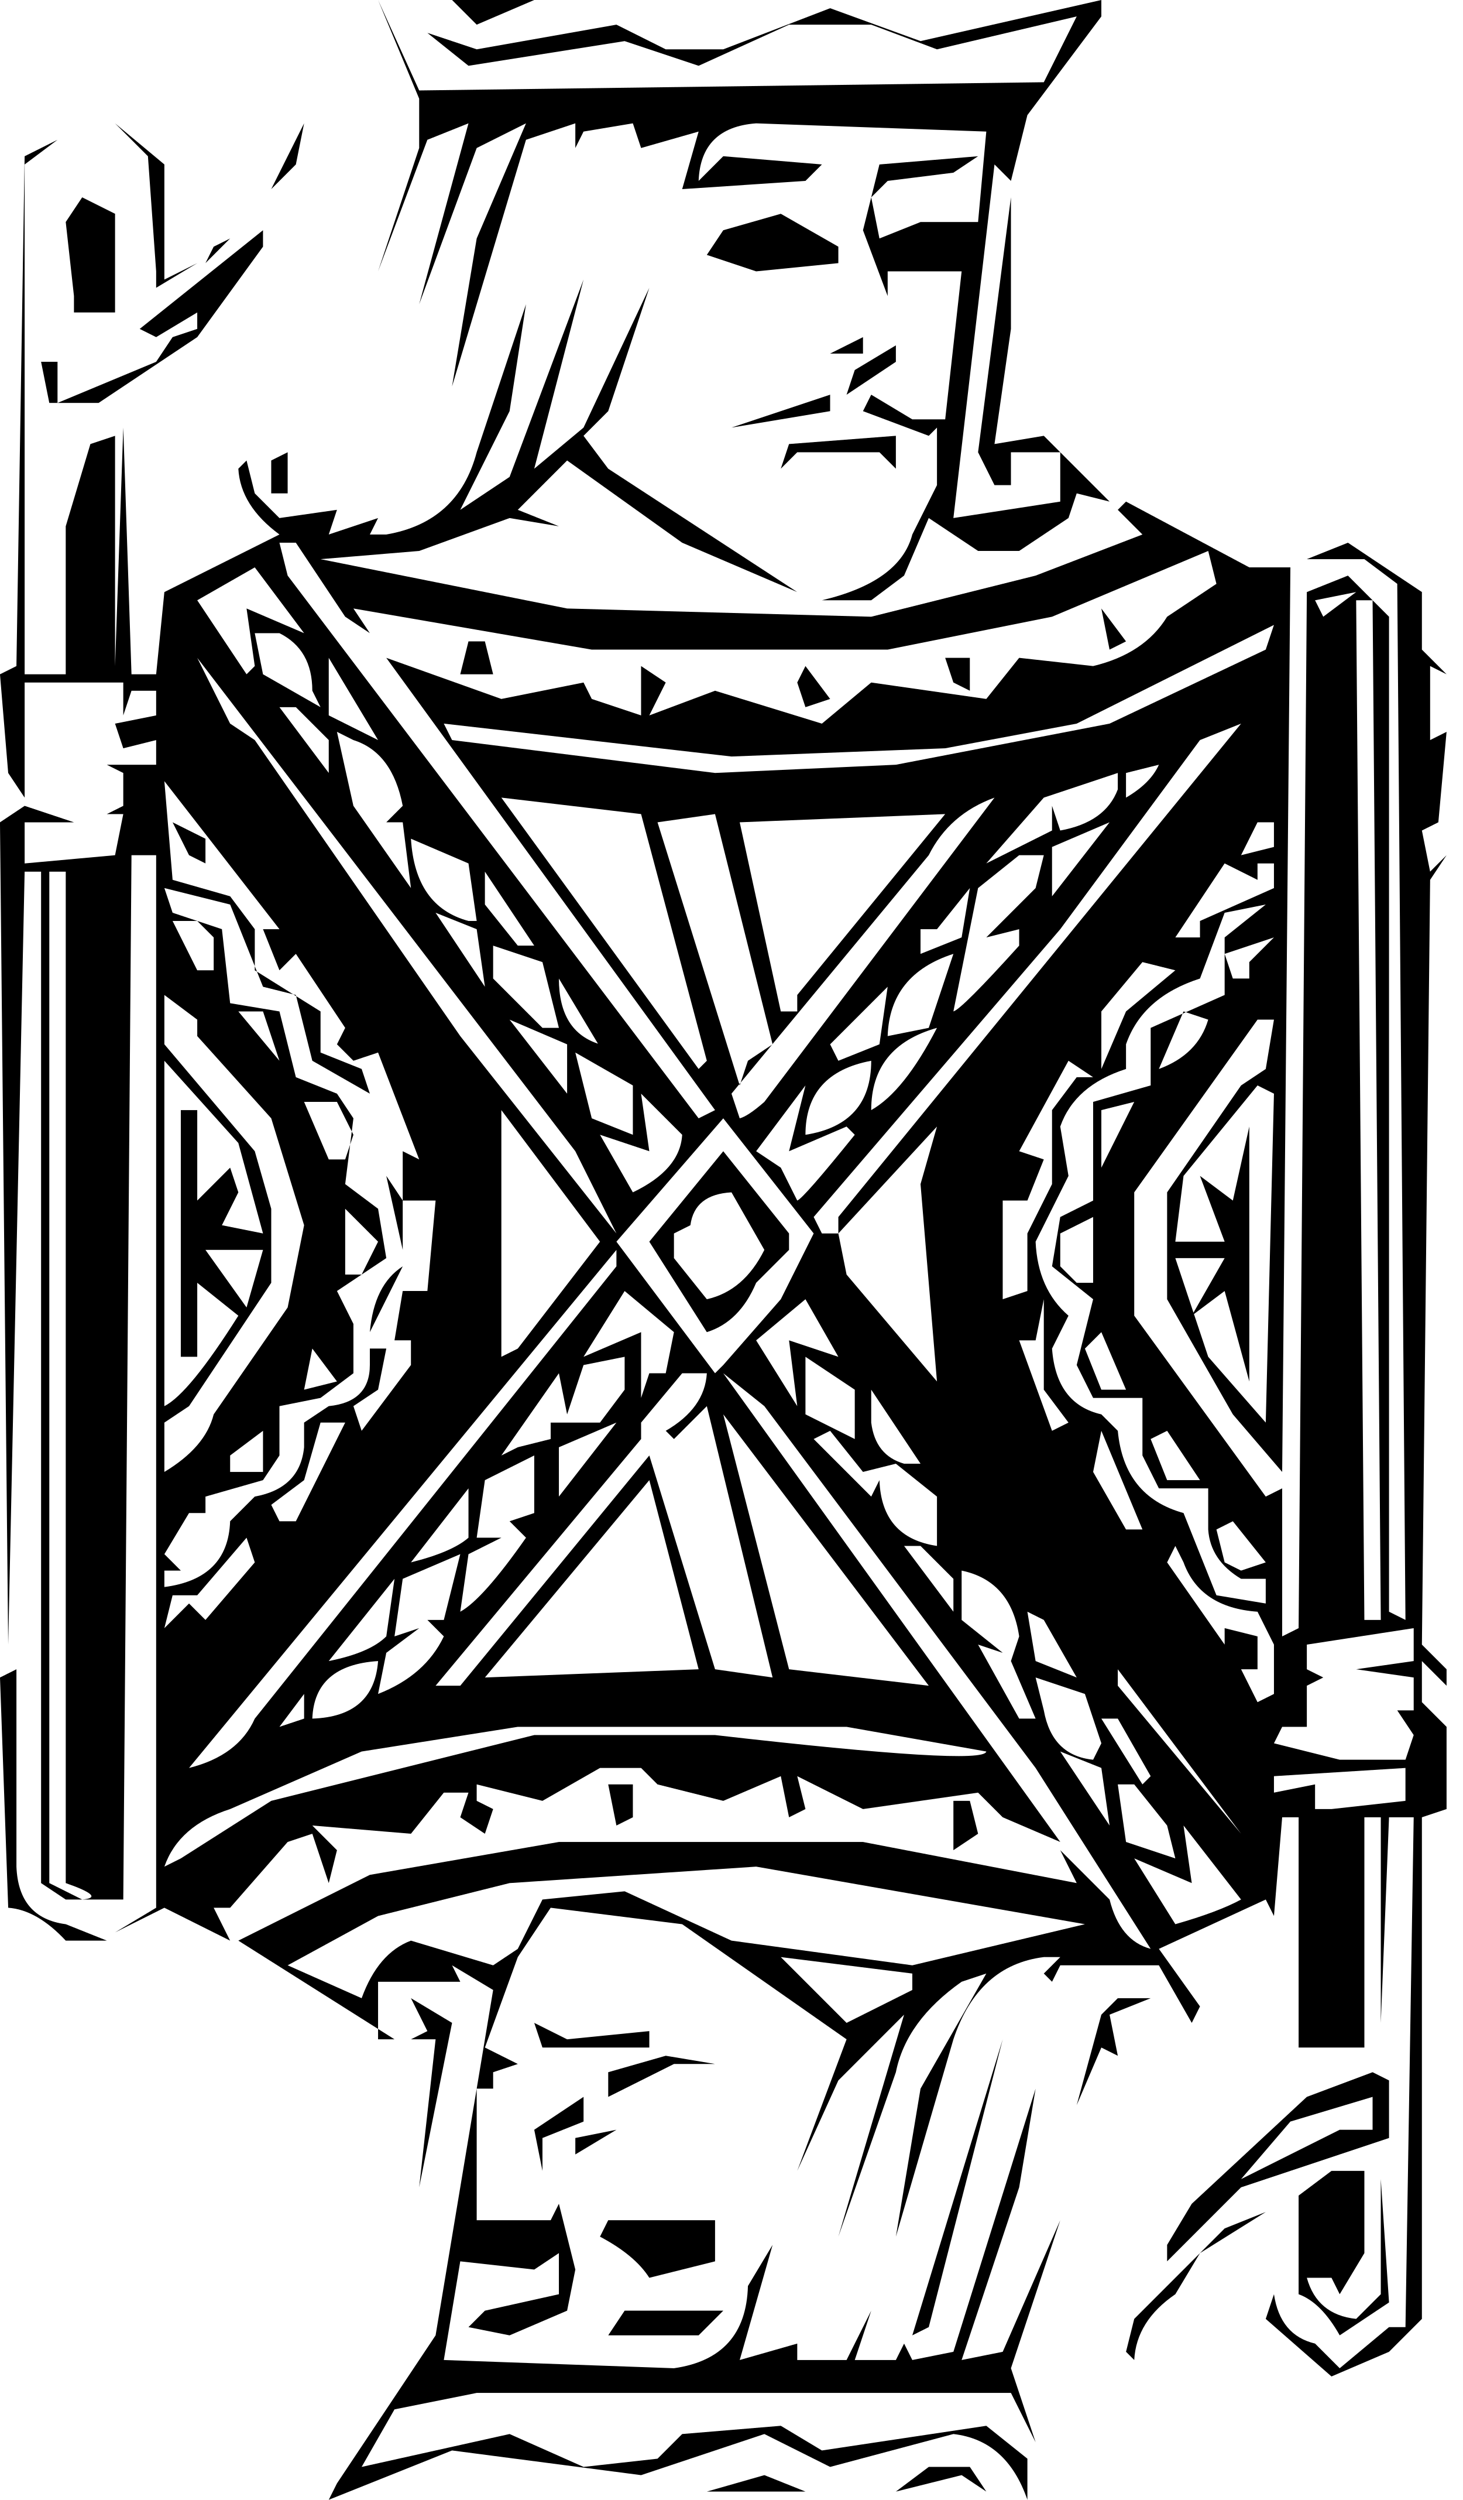 <svg
  xmlns="http://www.w3.org/2000/svg"
  version="1.1"
  width="712"
  height="1216">
  <path
    d="M160 1216l59.999 -23.998l92 12l60 -20l32 16l60 -16c17.333 2 29.333 12.667 36 32v-20l-20 -16l-80 12l-20 -12l-48 4l-12 12l-36 4l-36 -16l-72 16l16 -28l40 -8h260l12 24l-12 -36l24 -72l-28 64l-20 4l28 -84l8 -48l-40 128l-20 4l-4 -8l-4 8h-20l8 -24l-12 24h-24
    v-8l-28 8l16 -56l-12 20c-0.667 23.333 -12.667 36.666 -36 39.999l-112 -4l8 -48l36 4l12 -8v20l-36 8l-8 8l20 4l28 -12l4 -20l-8 -32l-4 8h-36v-64h8v-8l12 -4l-16 -8l16 -44l16 -24l64 8l80 56l-24 64l20 -44l32 -32l-32 108l28 -80
    c3.333 -16.667 14 -31.334 32 -44.001l12 -4l-32 56l-12 72l28 -96c8 -24 22.667 -37.333 44 -40h8l-8 8l4 4l4 -8h48l16 28l4 -8l-20 -28l52 -24l4 8l4 -48h8v112h32v-112h8v100l4 -100h12l-4 248h-8l-24 20l-12 -12c-11.333 -2.667 -18 -10.667 -20 -24l-4 12l32 28
    l28 -12l16 -16v-244l12 -4v-40l-12 -12v-20l12 12v-8l-12 -12l4 -372l8 -12l-8 8l-4 -20l8 -4l4 -44l-8 4v-36l8 4l-12 -12v-28l-36 -24l-20 8h28l16 12l4 504l-8 -4v-484l-20 -20l-20 8l-4 504l-8 4v-72l-8 4l-64 -88v-60l60 -84h8l-4 24l-12 8l-36 52v52l32 56l24 28
    l4 -440h-20l-60 -32l-4 4l12 12l-52 20l-80 20l-148 -4l-120 -24l48 -4l44 -16l24 4l-20 -8l24 -24l56 40l56 24l-92 -60l-12 -16l12 -12l20 -60l-32 68l-24 20l24 -92l-36 96l-24 16l24 -48l8 -52l-24 72c-6 22.667 -20.667 36 -44 40h-8l4 -8l-24 8l4 -12l-28 4l-12 -12
    l-4 -16l-4 4c0.667 12 7.334 22.667 20.001 32l-56 28l-4 40h-12l-4 -120l-4 116v-112l-12 4l-12 40v72h-20v-248l16 -12l-16 8l-4 248l-8 4l4 48l8 12v-56h48v16l4 -12h12v12l-20 4l4 12l16 -4v12h-24l8 4v16l-8 4h8l-4 20l-44 4v-20h24l-24 -8l-12 8l4 400l8 -376h8
    v492l12 8h28l4 -508h12v512l-20 12l24 -12l32 16l-8 -16h8l28 -32l12 -4l8 24l4 -16l-12 -12l48 4l16 -20h12l-4 12l12 8l4 -12l-8 -4v-8l32 8l28 -16h20l8 8l32 8l28 -12l4 20l8 -4l-4 -16l32 16l56 -8l12 12l28 12l-164 -228l20 16l132 176l56 88
    c-10 -2.667 -16.667 -10.667 -20 -24l-24 -24l8 16l-104 -20h-148l-92 16l-64 32l76 48h-8v-28h40l-4 -8l20 12l-28 168l-48 72zM391.999 1212l-20 -8l-28 8h48zM467.999 1204l12 8l-8 -12h-20l-16 12zM551.999 1148c0.667 -12.667 7.333 -23.333 20 -32l12 -20
    l32 -20l-20 8l-44 44l-4 16zM295.998 1136h44l12 -12h-48zM451.998 1132l36 -140l-44 144zM651.998 1136l24 -16.001l-4 -60v56l-12 12c-12.667 -1.333 -20.667 -8 -24 -20h12l4 8l12 -20v-40h-16l-16 12v48c7.333 2.667 14 9.334 20 20.001zM219.998 984.002
    l-20 -12l8 16l-8 4h12l-8 72zM315.998 1108l32 -8v-20h-52l-4 8c11.333 6 19.333 12.667 24 20zM567.998 1100l36 -36l72 -24v-28l-8 -4l-32 12l-56 52l-12 20v8zM263.998 1040l20 -8v-12l-24 16l4 20v-16zM603.998 1060l24 -28l40 -12v16h-16zM279.998 1048l20 -12l-20 4v8
    zM535.998 996.002l8 4l-4 -20l20 -8h-16l-8 8l-12 44zM327.998 1004h20l-24 -4l-28 8v12zM315.998 996.002v-8l-40 4l-16 -8l4 12h52zM379.998 952.002l64 8v8l-32 16zM139.998 956.002l44 -24l64 -16l120 -8l160 28l-84 20l-88 -12l-52 -24l-40 4l-12 24l-12 8l-40 -12
    c-10.667 4 -18.667 13.333 -24 28zM31.998 944.002h20.001l-20 -8c-15.333 -2 -23.333 -11.333 -24 -28v-96l-8 4l4 112c9.333 0.667 18.666 6 27.999 16zM571.999 936.002l-20 -32l28 12l-4 -28l28 36c-7.333 4 -18 8 -32 12zM39.999 924.002l-16 -8.001v-492h8
    v492c13.333 4.667 16 7.334 8 8.001zM79.999 908.001c4.667 -13.333 15.333 -22.667 32 -28l64 -28l76 -12h160l68 12c-0.667 4.667 -44.667 2 -132 -8h-88l-128 32l-44 28zM547.998 896l-4 -28h8l16 20l4 16zM475.998 892l-4 -16h-8v24zM543.998 820v-8l60 80
    zM515.998 852l20 8l4 28zM307.998 884v-16h-12l4 20zM639.998 880v-12l-20 4v-8l64 -4v16l-36 4h-8zM555.998 868l-20 -32h8l16 28zM91.998 860l208 -252v8l-176 220c-5.333 12 -16 20 -32 24zM531.998 856c-13.333 -1.333 -21.333 -9.333 -24 -24l-4 -16l24 8l8 24z
    M619.998 848l4 -8h12v-20l8 -4l-8 -4v-12l52 -8v16l-28 4l28 4v16h-8l8 12l-4 12h-32zM135.998 840l12 -16v12zM151.998 836c0.667 -17.333 11.333 -26.667 32 -28c-1.333 18 -12 27.333 -32 28zM495.997 835.999l-20 -36l12 4l-20 -16v-24c16 3.333 25.333 14 28 32
    l-4 12l12 28h-8zM611.997 827.999l-8 -16h8v-16l-16 -4v8l-28 -40l4 -8l4 8c5.333 14.667 17.333 22.667 36 24l8 16v24zM183.997 823.999l4 -20l16 -12l-12 4l4 -28l28 -12l-8 32h-8l8 8c-6 12.667 -16.667 22 -32 28zM211.997 819.999l100.001 -119.999v-8l20 -24h12
    c-0.667 11.333 -7.334 20.666 -20.001 27.999l4 4l16 -16l32 132l-28 -4l-32 -104l-92 112h-12zM383.998 812l-32 -124l100 132zM315.998 720l24 92l-104 4zM503.998 808l-4 -24l8 4l16 28zM159.998 808l31.999 -40l-4 28c-5.333 5.333 -14.666 9.333 -27.999 12
    zM79.997 792l4 -16h12l24 -28l4 12l-24 28l-8 -8zM663.997 788l-4 -496h8l4 496h-8zM223.997 784l4 -28l16 -8h-12l4 -28l24 -12v28l-12 4l8 8c-14 20 -24.667 32 -32 36zM439.997 752h8l16 16v16zM591.997 776l-16.001 -40.002c-19.333 -5.333 -30 -18.666 -32 -39.999
    l-8 -8c-14.667 -3.333 -22.667 -14 -24 -32l8 -16c-10 -8.667 -15.333 -20.667 -16 -36l16 -32l-4 -24c4.667 -13.333 15.334 -22.666 32.001 -27.999v-12c5.333 -15.333 17.333 -26 36 -32l12 -32l20 -4l-20 16v28l-36 16v28l-28 8v48l-16 8l-4 24l20 16l-8 32
    l8 16h24v28l8 16h24v20c0.667 10 6 18 16 24h12v12zM79.996 771.998l0.001 -8.001h8l-8 -8l12 -20h8v-8l28 -8l8 -12v-24l20 -4l16 -12v-24l-8 -16l24 -16l-4 -24l-16 -12l4 -32l-8 -12l-20 -8l-8 -32l-24 -4l-4 -36l-24 -8l-4 -12l32 8l16 40l16 4l8 32l28 16
    l-4 -12l-20 -8v-20l-32 -20v-20l-12 -16l-28 -8l-4 -48l56 72h-8l8 20l8 -8l24 36l-4 8l8 8l12 -4l20 52l-8 -4v24l-8 -12l8 36v-24h16l-4 44h-12l-4 24h8v12l-24 32l-4 -12l12 -8l4 -20h-8v8c0 12 -6.667 18.667 -20 20l-12 8v12c-1.333 13.333 -9.333 21.333 -24 24
    l-12 12c-0.667 18.667 -11.334 29.334 -32.001 32.001zM595.997 759.997l-4 -16l8 -4l16 20l-12 4zM199.997 759.997l27.999 -36v24c-5.333 4.667 -14.666 8.667 -27.999 12zM455.996 751.997c-18 -2.667 -27.333 -13.333 -28 -32l-4 8l-28 -28l8 -4l16 20l16 -4
    l20 16v24zM547.996 743.998l-16 -28l4 -20l20 48h-8zM131.996 731.998l16 -12l8 -28h12l-24 48h-8zM271.996 703.998l28 -12l-28 36v-24zM567.996 719.998l-8 -20l8 -4l16 24h-16zM79.996 715.998v-24l12 -8l40 -60v-36l-8 -28l-44 -52v-24l16 12v8l36 40l16 52l-8 40
    l-36 52c-2.667 10.667 -10.667 20 -24 28zM111.996 715.998v-8l16 -12v20h-16zM439.996 711.998c-9.333 -2.667 -14.667 -9.333 -16 -20v-16l24 36h-8zM243.995 707.999l28 -40l4 20l8 -24l20 -4v16l-12 16h-24v8l-16 4zM415.995 699.999l-24 -12v-28l24 16v24z
    M511.995 695.999l-16 -44h8l4 -20v44l12 16zM587.995 659.999l-16 -48h24l-16 28l16 -12l12 44v-124l-8 36l-16 -12l12 32h-24l4 -32l36 -44l8 4l-4 160zM79.995 683.999v-168l36 40l12 44l-20 -4l8 -16l-4 -12l-16 16v-44h-8v120h8v-36l20 16c-16 25.333 -28 40 -36 44z
    M367.995 651.999l24 -20l16 28l-24 -8l4 32zM311.995 647.999l-28 12l20 -32l24 20l-4 20h-8l-4 12v-32zM147.995 675.999l4 -20l12 16zM535.995 675.999l-8 -20l8 -8l12 28h-12zM411.995 619.999l-4 -20l48 -52l-8 28l8 96zM347.995 667.999l-48 -64l52 -60l44 56l-16 32
    l-28 32zM243.995 659.999v-120l48 64l-40 52zM179.995 647.999l15.999 -32c-9.333 6 -14.666 16.667 -15.999 32zM343.994 647.999c10.667 -3.333 18.667 -11.333 24 -24l16 -16v-8l-32 -40l-36 44zM99.994 607.999h28l-8 28zM343.994 631.999l-16 -20v-12l8 -4
    c1.333 -10 8 -15.333 20 -16l16 28c-6.667 13.333 -16 21.333 -28 24zM487.994 631.999v-48h12l8 -20l-12 -4l24 -44l12 8h-8l-12 16v36l-12 24v28zM515.994 615.999v-16l16 -8v32h-8zM167.994 619.999v-32l16 16l-8 16h-8zM223.994 503.999l-100 -144l-12 -8l-16 -32
    l184 240l20 40zM395.994 591.999l120 -140l68 -92l20 -8l-196 240v8h-8zM387.994 583.999l-8 -16.001l-12 -8l24 -32l-8 32l28 -12l4 4c-16.667 20.667 -26 31.334 -28 32.001zM307.994 579.998l-16 -27.999l24 8l-4 -28l20 20c-0.667 11.333 -8.667 20.666 -24 27.999
    zM535.994 539.999l16 -4l-16 32v-28zM159.994 563.999l-12 -28h16l8 16l-4 12h-8zM287.994 543.999l-8 -32l28 16v24zM391.994 551.999c0 -20 10.667 -32 32 -36c0 20.667 -10.667 32.667 -32 36zM339.994 543.999l-200 -264l-4 -16h8l24 36l12 8l-8 -12l116 20h144l80 -16
    l76 -32l4 16l-24 16c-7.333 12 -19.333 20 -36 24l-36 -4l-16 20l-56 -8l-24 20l-52 -16l-32 12l8 -16l-12 -8v24l-24 -8l-4 -8l-40 8l-56 -20l160 220zM359.994 543.999l-4.001 -12.002l96 -116c6.667 -13.333 17.334 -22.666 32.001 -27.999l-112 148
    c-5.333 4.667 -9.333 7.334 -12 8.001zM423.993 539.997c0 -20.667 10.668 -34 32.001 -40c-10.667 20.667 -21.334 34 -32.001 40zM247.994 495.997l28 12v24zM319.994 399.997l28 -4l28 112l-12 8l-4 12zM339.994 519.997l-96 -132l68 8l32 120z
    M535.994 491.997l20 -24l16 4l-24 20l-12 28v-28zM563.994 519.997l12 -28l12 4c-3.333 11.333 -11.333 19.333 -24 24zM115.994 491.997h12l8 24zM291.994 507.997c-13.333 -4 -20 -14.667 -20 -32l24 40zM403.994 507.997l28 -28l-4 28l-20 8zM431.994 503.997
    c0.667 -20 11.333 -33.333 32 -40l-12 36zM263.993 499.997l-24 -24v-16l24 8l8 32h-8zM379.993 491.997l-20 -92l100 -4l-72 88v8h-8zM463.993 491.997l12.001 -60.001l20 -16h12l-4 16l-24 24l16 -4v8c-18.667 20.667 -29.334 31.334 -32.001 32.001zM211.994 443.996
    l20 8l4 28zM599.994 475.996l-4 -12l24 -8l-12 12v8h-8zM95.994 471.996l-12 -24h12l8 8v16h-8zM447.994 451.996h8l16 -20l-4 24l-20 8v-12zM251.994 459.996l-16 -20v-16l24 36h-8zM571.994 455.996l24 -36l16 8v-8h8v12l-36 16v8h-12zM227.994 447.996
    c-17.333 -4.667 -26.667 -18 -28 -40l28 12l4 28h-4zM511.993 411.996l28 -12l-28 36v-24zM171.993 391.996l-8 -36l8 4c12.667 4 20.667 14.667 24 32l-8 8h8l4 32zM507.993 387.996l36 -12.001v8c-4 10.667 -13.333 17.334 -28 20.001l-4 -12v12l-32 16z
    M611.993 399.995h8v12l-16 4zM99.993 419.995v-12l-16 -8l8 16zM547.993 387.995v-12l16 -4c-2.667 6 -8 11.333 -16 16zM135.993 343.995h8l16 16v16zM219.993 359.995l-4 -8l140 16l104 -4l64 -12l96 -48l-4 12l-76 36l-104 20l-88 4zM159.993 347.995v-28l24 40z
    M127.993 327.995l-4 -19.999h12c10.667 5.333 16 14.666 16 27.999l4 8zM391.993 343.996l12 -4l-12 -16l-4 8zM471.993 335.996v-16h-12l4 12zM119.993 327.996l-24 -36l28 -16l24 32l-28 -12l4 28zM239.993 327.996l-4 -16h-8l-4 16h16zM547.993 311.996l-12 -16l4 20z
    M639.993 291.996l20 -4l-16 12zM399.993 291.996l24 -0.001l16 -12l12 -28l24 16h20l24 -16l4 -12l16 4l-32 -32l-24 4l8 -56v-64l-16 124l8 16h8v-16h24v24l-52 8l20 -172l8 8l8 -32l36 -48v-8l-88 20l-44 -16l-52 20h-28l-24 -12l-68 12l-24 -8l20 16l76 -12l36 12
    l44 -20h40l32 12l68 -16l-16 32l-304 4l-20 -44l20 48v24l-20 60l24 -64l20 -8l-24 88l28 -76l24 -12l-24 56l-12 72l36 -120l24 -8v12l4 -8l24 -4l4 12l28 -8l-8 28l60 -4l8 -8l-48 -4l-12 12c0.667 -17.333 10 -26.666 28 -27.999l112 4l-4 44h-28l-20 8l-4 -20l8 -8
    l32 -4l12 -8l-48 4l-8 32l12 32v-12h36l-8 72h-16l-20 -12l-4 8l32 12l4 -4v28l-12 24c-4 15.333 -18.667 26 -44 32zM131.993 239.995h8v-20l-8 4v16zM387.993 219.995h40l8 8v-16l-52 4l-4 12zM403.993 199.995v-8l-48 16zM47.993 195.995l48 -32l32 -44v-8l-60 48l8 4
    l20 -12v8l-12 4l-8 12l-48 20v-20h-8l4 20h24zM411.993 191.995l24 -16v-8l-20 12zM419.993 171.995v-8l-16 8h16zM35.993 151.995h20v-48l-16 -8l-8 12l4 36v8zM75.993 139.995l20 -12l-16 8v-56l-24 -20l16 16l4 56v8zM407.993 127.995v-8l-28 -16l-28 8l-8 12l24 8z
    M99.993 127.995l12 -12l-8 4zM147.993 59.995l-16 32l12 -12zM231.993 11.995l28 -12h-40z"
  />
</svg>

